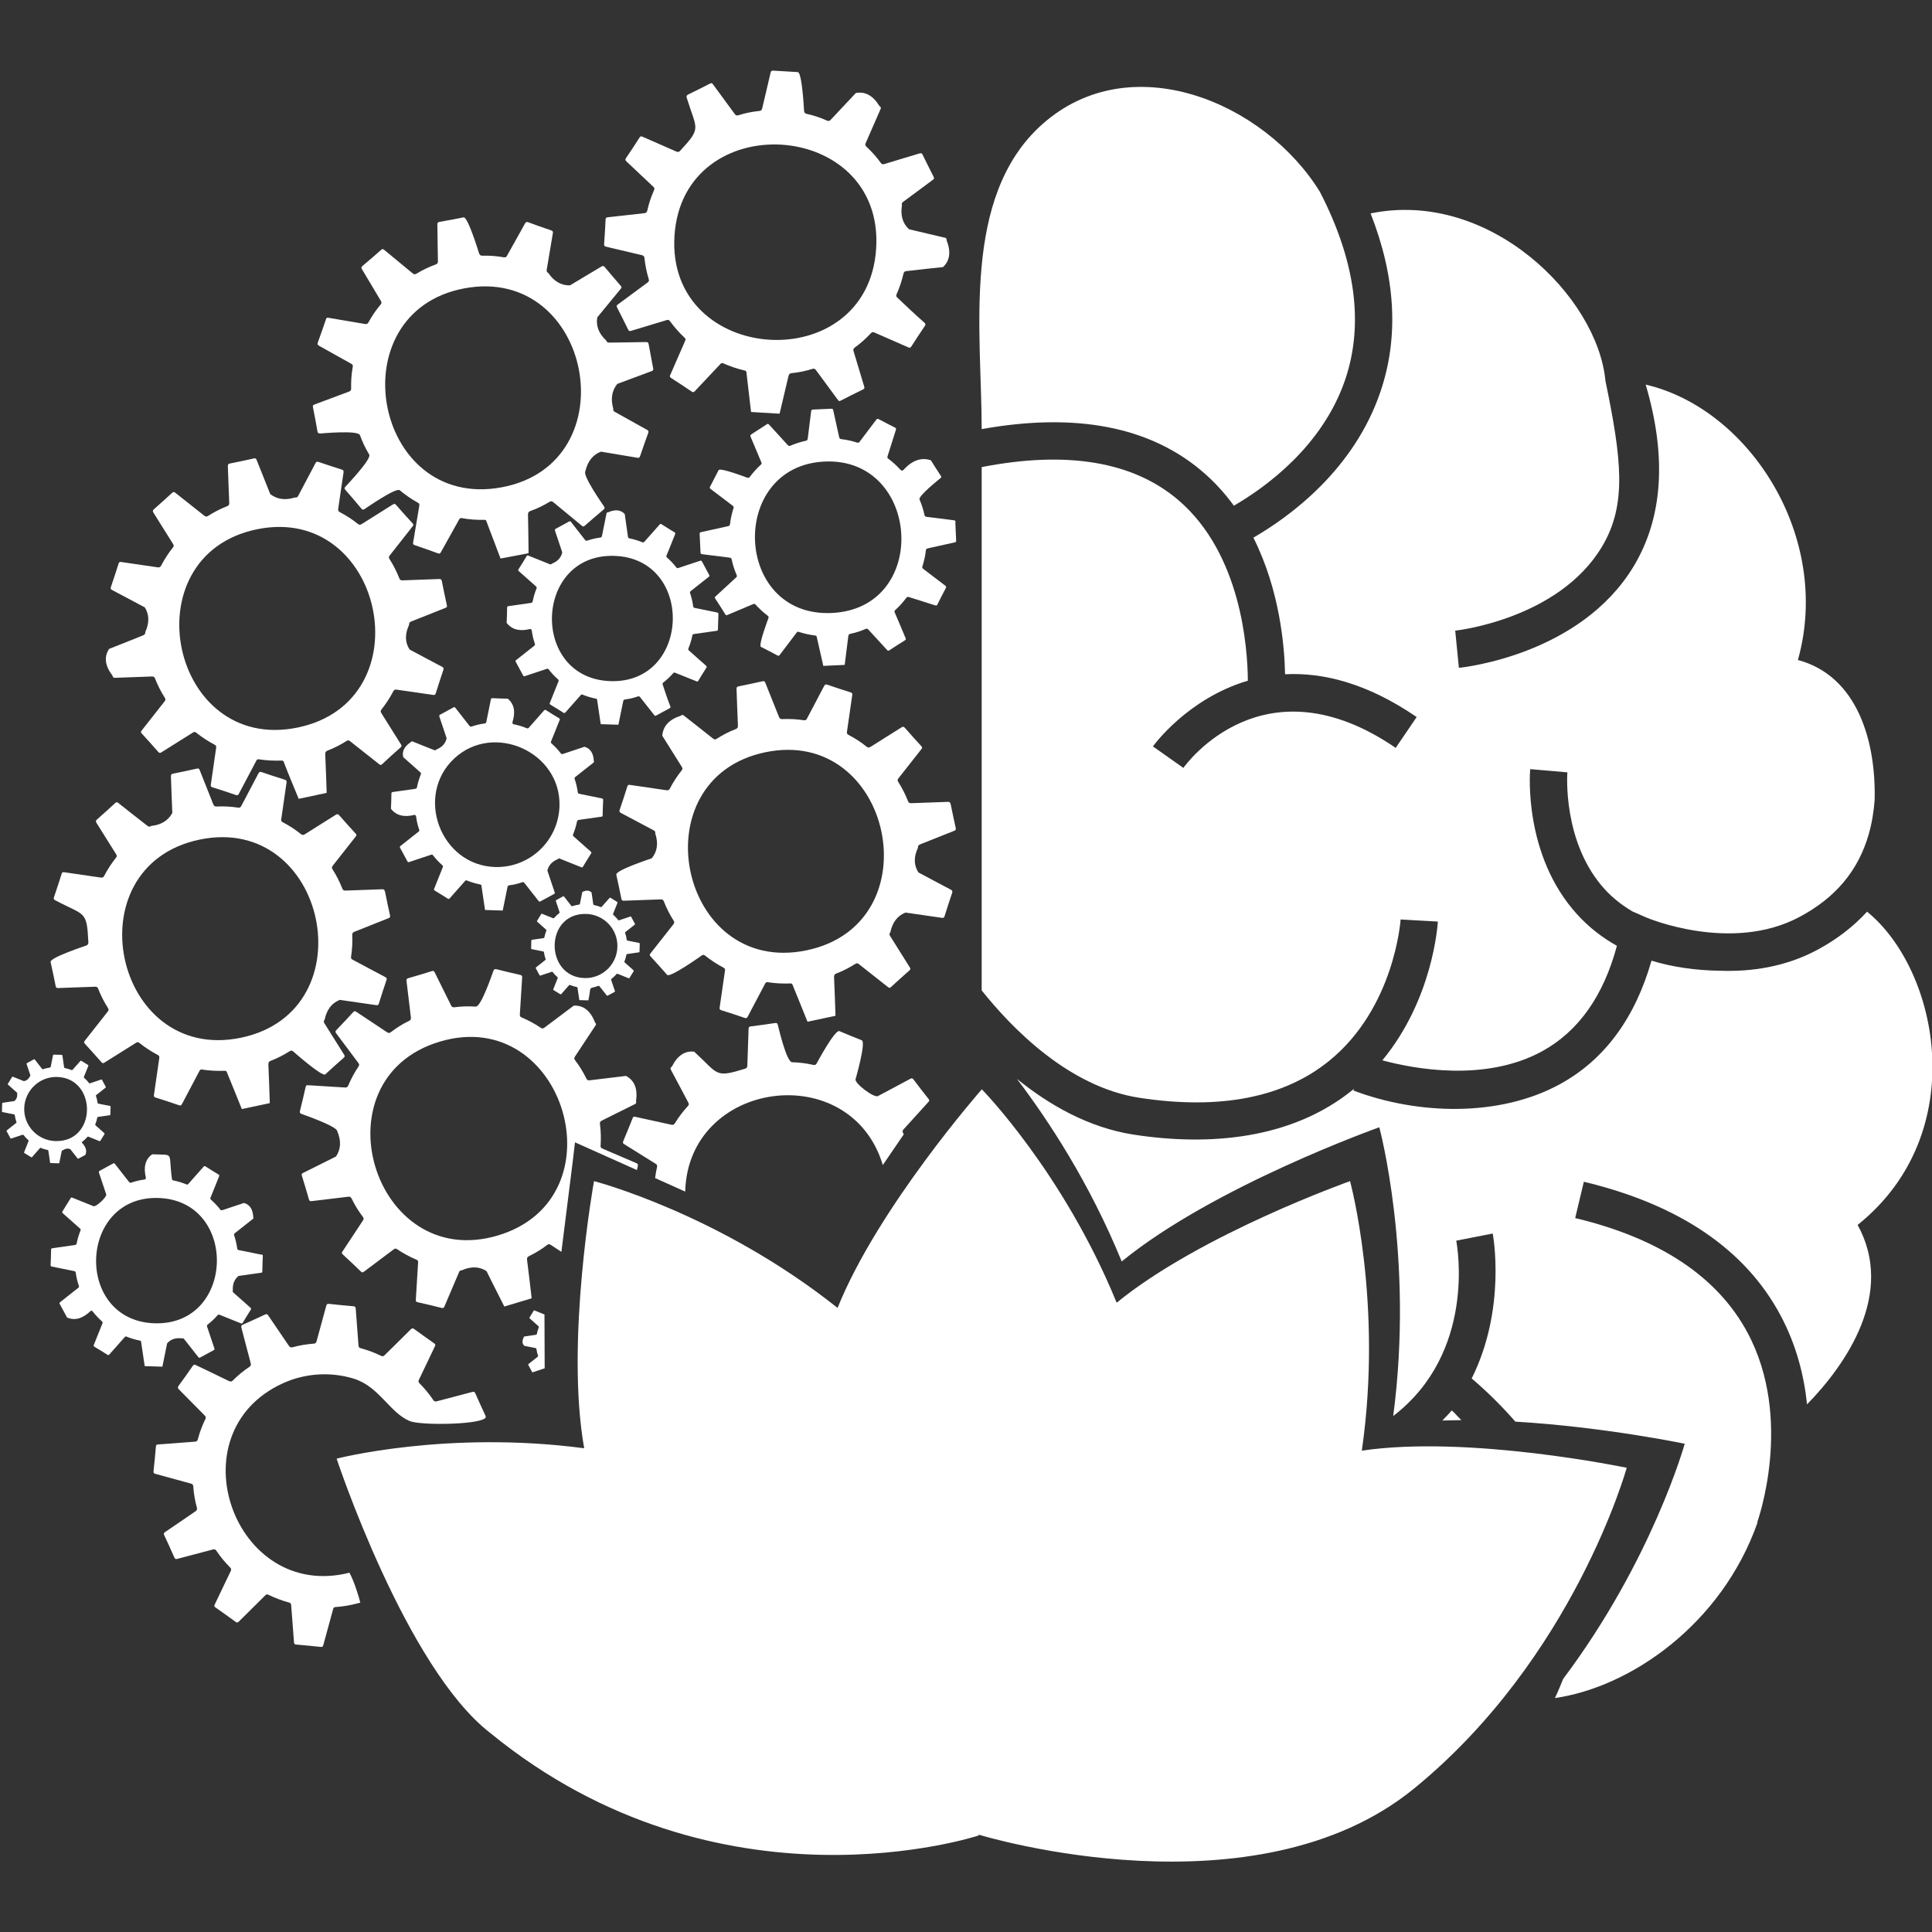 <?xml version="1.0" encoding="UTF-8" standalone="no"?>
<svg
   xmlns:dc="http://purl.org/dc/elements/1.1/"
   xmlns:cc="http://creativecommons.org/ns#"
   xmlns:rdf="http://www.w3.org/1999/02/22-rdf-syntax-ns#"
   xmlns:svg="http://www.w3.org/2000/svg"
   xmlns="http://www.w3.org/2000/svg"
   xmlns:sodipodi="http://sodipodi.sourceforge.net/DTD/sodipodi-0.dtd"
   xmlns:inkscape="http://www.inkscape.org/namespaces/inkscape"
   inkscape:version="1.0 (4035a4fb49, 2020-05-01)"
   height="16"
   width="16"
   sodipodi:docname="siddata_new_white.svg"
   xml:space="preserve"
   viewBox="0 0 16 16"
   y="0px"
   x="0px"
   id="Ebene_1"
   version="1.1"><rect x="0" y="0" width="16" height="16" fill="#333333" stroke="none"/><defs
   id="defs63" /><sodipodi:namedview
   scale-x="0.6"
   inkscape:current-layer="Ebene_1"
   inkscape:window-maximized="1"
   inkscape:window-y="-8"
   inkscape:window-x="-8"
   inkscape:cy="9.6466204"
   inkscape:cx="6.4452283"
   inkscape:zoom="24.701188"
   showgrid="false"
   id="namedview61"
   inkscape:window-height="1017"
   inkscape:window-width="1920"
   inkscape:pageshadow="2"
   inkscape:pageopacity="0"
   guidetolerance="10"
   gridtolerance="10"
   objecttolerance="10"
   borderopacity="1"
   bordercolor="#666666"
   pagecolor="#ffffff" />
<style
   id="style2"
   type="text/css">
	.st0{fill:#24437C;}
</style>










<g
   style="fill:#ffffff"
   transform="matrix(0.573,0,0,0.574,0.007,0.585)"
   id="g95"><path
     style="fill:#ffffff"
     class="st0"
     d="M 19.942,4.625 C 19.558,5.764 18.621,6.439 18.103,6.738 c 0.378,0.75 0.45,1.555 0.458,1.971 0.538,-0.028 1.177,0.122 1.902,0.617 L 20.16,9.771 C 18.256,8.471 17.138,9.995 17.091,10.06 L 16.651,9.75 c 0.008,-0.012 0.501,-0.692 1.372,-0.948 -0.003,-0.459 -0.091,-1.828 -1.007,-2.608 -0.652,-0.554 -1.606,-0.714 -2.84,-0.474 0,1.99 0,4.824 0,7.55 0.443,0.555 1.267,1.396 2.282,1.55 1.163,0.177 2.085,-0.003 2.741,-0.534 0.945,-0.765 1.031,-2.026 1.032,-2.039 l 0.538,0.03 c -0.003,0.052 -0.072,1.12 -0.802,2.002 0.452,0.122 1.49,0.32 2.315,-0.134 0.521,-0.287 0.882,-0.798 1.075,-1.518 -0.215,-0.12 -0.407,-0.27 -0.572,-0.451 -0.78,-0.852 -0.686,-2.048 -0.681,-2.098 l 0.537,0.046 c -8.96e-4,0.01 -0.076,1.017 0.544,1.691 0.114,0.124 0.248,0.228 0.397,0.316 l 0.199,0.087 c 0.012,0.005 1.227,0.519 2.216,-0.008 0.52,-0.277 0.846,-0.665 0.998,-1.187 0.047,-0.162 0.074,-0.329 0.087,-0.498 C 27.103,9.67 26.831,8.733 25.973,8.503 26.471,6.73 25.27,4.877 23.773,4.53 24.08,5.57 24.022,6.451 23.598,7.153 22.826,8.429 21.144,8.609 21.073,8.616 l -0.053,-0.536 c 0.015,-0.002 1.489,-0.163 2.119,-1.208 0.368,-0.61 0.285,-1.27 0.052,-2.398 -0.042,0.002 0.042,-0.004 0,0 C 23.076,3.26 21.513,1.708 19.797,2.06 c 0.361,0.917 0.411,1.777 0.145,2.565 z"
     id="path4" /><path
     style="fill:#ffffff"
     class="st0"
     d="m 17.368,5.786 c 0.176,0.15 0.325,0.316 0.453,0.491 0.443,-0.256 1.284,-0.852 1.612,-1.828 0.269,-0.801 0.144,-1.709 -0.369,-2.701 -0.801,-1.296 -2.739,-2.109 -4.015,-0.972 -1.171,1.044 -0.873,3 -0.873,4.396 1.355,-0.243 2.428,-0.038 3.191,0.613 z"
     id="path6" /><g
     style="fill:#ffffff"
     id="g12">
	<path
   style="fill:#ffffff"
   class="st0"
   d="m 20.969,19.33 c -0.039,0.051 -0.091,0.097 -0.134,0.146 0.091,-0.003 0.182,-0.005 0.274,-0.006 -0.05,-0.046 -0.087,-0.095 -0.139,-0.14 z"
   id="path8" />
	<path
   style="fill:#ffffff"
   class="st0"
   d="m 26.972,12.135 c -0.198,0.215 -0.437,0.4 -0.722,0.552 -0.466,0.248 -0.957,0.314 -1.391,0.3 -0.367,-0.005 -0.702,-0.054 -1.002,-0.146 -0.238,0.831 -0.68,1.429 -1.318,1.779 -0.881,0.484 -2.065,0.444 -2.99,0.095 l 0.01,-0.027 c -0.005,0.004 -0.01,0.009 -0.015,0.013 -0.885,0.719 -2.076,0.817 -3.165,0.651 -0.656,-0.1 -1.226,-0.428 -1.693,-0.805 0.449,0.591 1.046,1.492 1.514,2.634 1.339,-1.092 3.723,-1.936 3.723,-1.936 0,0 0.505,1.868 0.201,4.166 1.201,-0.919 0.926,-2.45 0.911,-2.53 L 21.562,16.778 c 0.004,0.018 0.201,1.084 -0.304,2.091 0.238,0.202 0.446,0.411 0.631,0.623 1.284,0.076 2.448,0.319 2.448,0.319 0,0 -0.467,1.678 -1.757,3.393 -0.038,0.094 -0.077,0.189 -0.119,0.276 1.092,-0.156 2.411,-1.064 2.929,-2.534 l -0.005,-0.002 c 0.005,-0.015 0.532,-1.482 -0.14,-2.735 -0.432,-0.806 -1.27,-1.363 -2.491,-1.654 l 0.125,-0.524 c 1.379,0.329 2.336,0.978 2.843,1.928 0.229,0.428 0.34,0.87 0.383,1.284 0.559,-0.572 1.278,-1.599 0.731,-2.589 1.653,-1.322 1.175,-3.678 0.136,-4.52 z"
   id="path10" />
</g><g
     style="fill:#ffffff"
     id="g44">
	<path
   style="fill:#ffffff"
   class="st0"
   d="m 13.05,15.347 c -0.003,-0.006 -0.007,-0.013 -0.01,-0.019 -0.012,-0.022 -0.009,-0.035 0.007,-0.053 0.12,-0.131 0.239,-0.264 0.36,-0.396 0.014,-0.015 0.016,-0.025 0.002,-0.042 -0.074,-0.093 -0.147,-0.186 -0.218,-0.281 -0.016,-0.021 -0.028,-0.021 -0.049,-0.009 -0.155,0.083 -0.31,0.165 -0.465,0.248 -0.057,0.03 -0.338,-0.182 -0.324,-0.243 0.002,-0.008 0.155,-0.536 0.09,-0.562 -0.108,-0.043 -0.216,-0.087 -0.323,-0.132 -0.065,-0.027 -0.325,0.459 -0.329,0.466 -0.013,0.021 -0.026,0.026 -0.049,0.021 -0.1,-0.023 -0.202,-0.036 -0.305,-0.038 -0.084,-0.002 -0.2,-0.516 -0.208,-0.541 -0.007,-0.022 -0.015,-0.028 -0.038,-0.025 -0.116,0.017 -0.233,0.034 -0.35,0.048 -0.026,0.003 -0.033,0.012 -0.034,0.038 -0.005,0.176 -0.013,0.351 -0.018,0.527 -7.93e-4,0.027 -0.009,0.039 -0.036,0.047 -0.439,0.135 -0.376,0.08 -0.732,-0.247 -0.134,-0.015 -0.241,0.056 -0.321,0.213 -0.022,0.017 -0.027,0.027 -0.013,0.054 0.084,0.155 0.166,0.312 0.249,0.468 0.011,0.021 0.01,0.033 -0.006,0.05 -0.071,0.077 -0.134,0.159 -0.188,0.248 -0.014,0.023 -0.028,0.026 -0.052,0.021 -0.174,-0.039 -0.348,-0.075 -0.522,-0.114 -0.021,-0.005 -0.03,-8.6e-5 -0.037,0.02 -0.044,0.11 -0.088,0.22 -0.135,0.33 -0.011,0.025 -0.004,0.035 0.017,0.047 0.151,0.093 0.3,0.188 0.451,0.281 0.02,0.012 0.025,0.023 0.02,0.046 -0.012,0.053 -0.021,0.106 -0.028,0.16 l 0.435,0.195 c 0.042,-1.612 2.391,-1.929 2.856,-0.383 z"
   id="path14" />
	<path
   style="fill:#ffffff"
   class="st0"
   d="m 8.298,15.462 0.895,0.4 c 0.004,-0.018 0.009,-0.037 0.013,-0.055 0.006,-0.025 0.002,-0.035 -0.022,-0.045 -0.163,-0.069 -0.325,-0.14 -0.488,-0.209 -0.02,-0.009 -0.03,-0.017 -0.028,-0.042 0.007,-0.104 0.005,-0.208 -0.009,-0.311 -0.004,-0.028 0.004,-0.04 0.028,-0.052 0.159,-0.078 0.317,-0.158 0.475,-0.236 0.021,-0.01 0.024,-0.02 0.018,-0.042 0.027,-0.178 -0.021,-0.3 -0.144,-0.366 -0.174,0.022 -0.349,0.042 -0.524,0.063 -0.024,0.003 -0.038,-9.48e-4 -0.05,-0.026 -0.046,-0.093 -0.1,-0.182 -0.163,-0.264 -0.015,-0.02 -0.014,-0.033 -7.086e-4,-0.053 0.099,-0.148 0.196,-0.298 0.295,-0.446 0.012,-0.017 0.012,-0.027 -0.004,-0.042 -0.066,-0.171 -0.169,-0.253 -0.309,-0.246 -0.14,0.106 -0.282,0.21 -0.422,0.316 -0.02,0.015 -0.034,0.018 -0.056,0.003 -0.086,-0.058 -0.178,-0.108 -0.274,-0.148 -0.024,-0.01 -0.029,-0.022 -0.027,-0.046 0.011,-0.176 0.021,-0.353 0.033,-0.529 0.002,-0.026 -0.006,-0.034 -0.03,-0.04 -0.114,-0.026 -0.227,-0.052 -0.34,-0.081 -0.025,-0.006 -0.035,-0.001 -0.045,0.022 -0.008,0.02 -0.177,0.522 -0.254,0.517 -0.103,-0.007 -0.205,-0.004 -0.307,0.009 -0.027,0.004 -0.04,-0.003 -0.052,-0.028 -0.078,-0.159 -0.158,-0.317 -0.236,-0.475 -0.01,-0.02 -0.019,-0.025 -0.041,-0.018 -0.112,0.035 -0.225,0.069 -0.338,0.101 -0.025,0.007 -0.031,0.017 -0.028,0.042 0.022,0.174 0.041,0.349 0.063,0.524 0.003,0.027 -0.003,0.04 -0.028,0.052 -0.092,0.044 -0.178,0.098 -0.259,0.16 -0.021,0.016 -0.036,0.018 -0.059,0.002 -0.147,-0.099 -0.296,-0.195 -0.443,-0.294 -0.019,-0.013 -0.029,-0.012 -0.045,0.005 -0.079,0.086 -0.158,0.171 -0.239,0.254 -0.019,0.02 -0.023,0.031 -0.004,0.055 0.107,0.141 0.212,0.283 0.318,0.424 0.014,0.019 0.015,0.031 0.002,0.051 -0.058,0.087 -0.108,0.178 -0.148,0.274 -0.01,0.025 -0.023,0.03 -0.049,0.029 -0.178,-0.012 -0.355,-0.021 -0.533,-0.033 -0.021,-0.001 -0.029,0.004 -0.034,0.025 -0.026,0.116 -0.053,0.231 -0.082,0.346 -0.007,0.026 0.001,0.035 0.024,0.044 0.016,0.007 0.521,0.179 0.516,0.252 0.058,0.137 0.051,0.258 -0.02,0.362 -0.158,0.078 -0.314,0.157 -0.472,0.235 -0.021,0.01 -0.028,0.019 -0.02,0.044 0.035,0.112 0.069,0.225 0.101,0.338 0.007,0.026 0.019,0.029 0.043,0.026 0.174,-0.022 0.349,-0.042 0.524,-0.063 0.024,-0.003 0.038,0.002 0.05,0.026 0.046,0.094 0.1,0.182 0.163,0.265 0.016,0.02 0.013,0.034 1.879e-4,0.053 -0.099,0.148 -0.196,0.298 -0.295,0.446 -0.012,0.017 -0.012,0.027 0.004,0.042 0.088,0.081 0.175,0.163 0.262,0.247 0.017,0.017 0.028,0.015 0.045,0.002 0.143,-0.108 0.287,-0.214 0.43,-0.322 0.018,-0.013 0.03,-0.014 0.048,-0.002 0.089,0.059 0.182,0.11 0.28,0.151 0.02,0.009 0.026,0.019 0.024,0.041 -0.012,0.179 -0.021,0.357 -0.033,0.536 -0.001,0.022 0.003,0.031 0.026,0.037 0.116,0.026 0.231,0.053 0.346,0.082 0.025,0.006 0.033,-4.28e-4 0.042,-0.022 0.069,-0.164 0.14,-0.328 0.21,-0.492 0.007,-0.017 0.013,-0.028 0.036,-0.027 0.137,-0.061 0.257,-0.058 0.362,0.01 0.021,0.043 0.043,0.086 0.064,0.129 0.064,0.127 0.129,0.255 0.193,0.382 0.131,-0.039 0.263,-0.079 0.394,-0.118 -2.904e-4,-0.007 -1.364e-4,-0.014 -9.475e-4,-0.021 -0.021,-0.177 -0.041,-0.354 -0.064,-0.53 -0.004,-0.03 0.002,-0.046 0.031,-0.06 0.092,-0.043 0.178,-0.098 0.259,-0.159 0.02,-0.015 0.034,-0.014 0.054,-3.76e-4 0.051,0.034 0.101,0.067 0.152,0.1 l 0.164,-1.305 z m -1.118,1.345 c -1.802,0.533 -2.637,-2.261 -0.835,-2.798 1.802,-0.537 2.64,2.264 0.835,2.798 z"
   id="path16" />
	<path
   style="fill:#ffffff"
   class="st0"
   d="m 6.858,19.085 c -0.01,-0.024 -0.021,-0.028 -0.046,-0.021 -0.17,0.046 -0.34,0.089 -0.51,0.134 -0.023,0.006 -0.038,0.004 -0.053,-0.019 -0.058,-0.086 -0.124,-0.166 -0.198,-0.24 -0.018,-0.018 -0.018,-0.031 -0.008,-0.053 0.078,-0.16 0.154,-0.322 0.231,-0.482 0.009,-0.019 0.008,-0.029 -0.01,-0.041 -0.097,-0.068 -0.194,-0.137 -0.29,-0.207 -0.022,-0.016 -0.033,-0.012 -0.05,0.005 -0.124,0.124 -0.25,0.247 -0.375,0.37 -0.018,0.018 -0.031,0.023 -0.055,0.011 -0.093,-0.046 -0.191,-0.082 -0.292,-0.109 -0.025,-0.006 -0.031,-0.018 -0.033,-0.042 -0.013,-0.176 -0.027,-0.352 -0.04,-0.529 -0.002,-0.026 -0.011,-0.033 -0.036,-0.035 -0.116,-0.01 -0.232,-0.021 -0.348,-0.034 -0.025,-0.003 -0.035,0.003 -0.042,0.028 -0.046,0.171 -0.094,0.341 -0.14,0.512 -0.006,0.024 -0.017,0.032 -0.041,0.034 -0.103,0.007 -0.204,0.024 -0.303,0.051 -0.027,0.007 -0.04,0.002 -0.056,-0.02 -0.099,-0.147 -0.2,-0.292 -0.299,-0.439 -0.013,-0.019 -0.022,-0.022 -0.044,-0.013 -0.107,0.05 -0.214,0.099 -0.321,0.146 -0.024,0.01 -0.028,0.021 -0.022,0.046 0.045,0.17 0.089,0.34 0.134,0.51 0.007,0.026 0.003,0.04 -0.021,0.055 -0.085,0.057 -0.163,0.121 -0.235,0.193 -0.019,0.019 -0.033,0.022 -0.058,0.01 -0.159,-0.078 -0.319,-0.153 -0.479,-0.23 -0.021,-0.01 -0.03,-0.008 -0.044,0.011 -0.066,0.096 -0.134,0.191 -0.203,0.285 -0.016,0.022 -0.018,0.034 0.003,0.055 0.125,0.125 0.248,0.252 0.373,0.377 0.017,0.017 0.019,0.029 0.009,0.05 -0.046,0.094 -0.082,0.191 -0.109,0.292 -0.007,0.026 -0.019,0.033 -0.044,0.035 -0.178,0.013 -0.355,0.027 -0.532,0.04 -0.021,0.002 -0.028,0.008 -0.03,0.03 -0.01,0.118 -0.021,0.236 -0.034,0.354 -0.003,0.027 0.006,0.034 0.029,0.041 0.171,0.046 0.341,0.094 0.512,0.14 0.022,0.006 0.031,0.015 0.033,0.039 0.007,0.104 0.024,0.206 0.052,0.307 0.008,0.028 -7.324e-4,0.04 -0.022,0.055 -0.145,0.099 -0.29,0.199 -0.436,0.297 -0.019,0.013 -0.025,0.023 -0.014,0.046 0.05,0.106 0.099,0.213 0.146,0.321 0.011,0.025 0.023,0.027 0.046,0.02 0.17,-0.045 0.34,-0.089 0.51,-0.134 0.024,-0.006 0.038,-0.004 0.053,0.019 0.058,0.086 0.124,0.167 0.198,0.24 0.018,0.018 0.018,0.032 0.008,0.053 -0.078,0.16 -0.154,0.322 -0.231,0.482 -0.009,0.019 -0.008,0.029 0.01,0.041 0.098,0.069 0.196,0.138 0.293,0.209 0.019,0.014 0.03,0.011 0.045,-0.004 0.127,-0.126 0.255,-0.251 0.382,-0.378 0.016,-0.016 0.027,-0.018 0.047,-0.009 0.096,0.047 0.195,0.084 0.298,0.112 0.021,0.006 0.028,0.015 0.03,0.037 0.013,0.179 0.028,0.357 0.041,0.536 0.002,0.021 0.007,0.031 0.031,0.033 0.118,0.01 0.236,0.021 0.354,0.034 0.025,0.003 0.033,-0.005 0.039,-0.028 0.046,-0.172 0.094,-0.344 0.141,-0.516 0.005,-0.017 0.01,-0.03 0.033,-0.031 0.11,-0.007 0.217,-0.026 0.324,-0.054 0.018,-0.005 0.036,-0.01 0.036,-0.01 -0.018,-0.081 -0.093,-0.317 -0.154,-0.426 -0.001,-0.002 4.888e-4,-0.004 -6.714e-4,-0.006 -1.669,0.424 -2.538,-2.017 -0.963,-2.733 0.32,-0.145 0.685,-0.169 1.021,-0.067 0.368,0.112 0.517,0.486 0.807,0.611 0.151,0.065 0.952,0.056 1.086,-0.034 0.02,-0.013 0.021,-0.024 0.012,-0.044 -0.05,-0.107 -0.099,-0.214 -0.146,-0.321 z"
   id="path18" />
	<path
   style="fill:#ffffff"
   class="st0"
   d="m 7.857,17.946 c -0.048,-0.019 -0.096,-0.038 -0.143,-0.058 -0.006,-0.003 -0.009,-0.002 -0.013,0.004 -0.019,0.032 -0.039,0.064 -0.059,0.096 -0.005,0.007 -0.003,0.011 0.003,0.016 0.042,0.037 0.084,0.075 0.126,0.112 0.005,0.005 0.007,0.009 0.004,0.016 -0.012,0.03 -0.022,0.062 -0.028,0.094 -0.002,0.009 -0.006,0.011 -0.014,0.013 -0.055,0.008 -0.11,0.016 -0.165,0.024 -0.007,0.001 -0.01,0.003 -0.01,0.011 -0.027,0.051 -0.024,0.093 0.007,0.124 0.055,0.011 0.109,0.022 0.164,0.033 0.008,0.002 0.011,0.004 0.012,0.013 0.004,0.033 0.012,0.065 0.023,0.096 0.003,0.008 6.318e-4,0.011 -0.005,0.016 -0.045,0.035 -0.089,0.07 -0.133,0.105 -0.005,0.004 -0.006,0.007 -0.003,0.013 0.018,0.033 0.036,0.067 0.054,0.1 0.004,0.007 0.007,0.007 0.013,0.005 0.054,-0.018 0.108,-0.036 0.162,-0.054 0.003,-0.001 0.008,-8.12e-4 0.008,-8.12e-4 z"
   id="path20" />
	<path
   style="fill:#ffffff"
   class="st0"
   d="m 13.638,2.409 c -0.171,-0.039 -0.342,-0.081 -0.513,-0.121 -0.092,-0.085 -0.125,-0.201 -0.101,-0.346 -0.007,-0.024 -0.002,-0.036 0.018,-0.05 0.144,-0.105 0.287,-0.212 0.43,-0.318 0.017,-0.012 0.02,-0.022 0.01,-0.041 -0.054,-0.106 -0.107,-0.212 -0.159,-0.319 -0.012,-0.024 -0.023,-0.026 -0.047,-0.019 -0.168,0.051 -0.337,0.1 -0.505,0.152 -0.024,0.007 -0.038,0.005 -0.054,-0.017 -0.061,-0.085 -0.13,-0.162 -0.207,-0.233 -0.019,-0.017 -0.019,-0.031 -0.01,-0.053 0.071,-0.162 0.141,-0.324 0.213,-0.486 0.011,-0.024 0.006,-0.034 -0.015,-0.048 -0.092,-0.15 -0.206,-0.213 -0.341,-0.187 -0.121,0.13 -0.243,0.257 -0.364,0.387 -0.017,0.018 -0.03,0.02 -0.052,0.011 -0.094,-0.042 -0.191,-0.075 -0.292,-0.097 -0.027,-0.006 -0.037,-0.017 -0.04,-0.044 -2.79e-4,-0.003 -0.028,-0.556 -0.091,-0.559 -0.118,-0.006 -0.235,-0.013 -0.352,-0.021 -0.026,-0.002 -0.035,0.005 -0.041,0.03 -0.039,0.171 -0.081,0.342 -0.121,0.513 -0.006,0.026 -0.017,0.037 -0.044,0.039 -0.101,0.01 -0.201,0.03 -0.298,0.061 -0.026,0.008 -0.04,0.004 -0.056,-0.019 C 10.503,0.482 10.397,0.341 10.293,0.198 10.279,0.179 10.269,0.176 10.249,0.187 10.145,0.24 10.041,0.293 9.937,0.343 9.912,0.355 9.905,0.365 9.914,0.394 10.058,0.859 10.131,0.817 9.818,1.156 9.799,1.176 9.785,1.177 9.762,1.167 9.599,1.095 9.436,1.024 9.273,0.953 9.253,0.944 9.244,0.947 9.232,0.964 9.168,1.064 9.103,1.163 9.036,1.261 c -0.015,0.022 -0.011,0.033 0.007,0.05 0.129,0.121 0.257,0.243 0.387,0.364 0.017,0.016 0.02,0.028 0.011,0.049 -0.042,0.095 -0.076,0.193 -0.098,0.295 -0.006,0.028 -0.02,0.035 -0.045,0.038 -0.175,0.019 -0.349,0.04 -0.524,0.058 -0.023,0.003 -0.033,0.009 -0.034,0.034 -0.005,0.118 -0.012,0.235 -0.021,0.352 -0.002,0.027 0.007,0.034 0.032,0.04 0.171,0.04 0.342,0.081 0.513,0.121 0.024,0.006 0.035,0.015 0.038,0.041 0.011,0.103 0.031,0.205 0.062,0.305 0.008,0.024 9.079e-4,0.036 -0.018,0.05 -0.144,0.105 -0.287,0.212 -0.43,0.317 -0.017,0.012 -0.02,0.021 -0.01,0.041 0.055,0.107 0.108,0.214 0.161,0.321 0.01,0.021 0.021,0.023 0.042,0.017 0.171,-0.052 0.343,-0.102 0.515,-0.155 0.021,-0.006 0.033,-0.003 0.046,0.015 0.063,0.086 0.133,0.166 0.211,0.238 0.016,0.015 0.018,0.027 0.009,0.047 -0.072,0.164 -0.143,0.328 -0.215,0.492 -0.009,0.02 -0.008,0.03 0.012,0.043 0.1,0.064 0.199,0.13 0.297,0.196 0.021,0.014 0.031,0.011 0.047,-0.006 0.122,-0.13 0.244,-0.26 0.367,-0.389 0.012,-0.013 0.022,-0.022 0.043,-0.012 0.1,0.045 0.204,0.079 0.311,0.104 0.018,0.004 0.023,0.012 0.025,0.03 0.004,0.048 0.011,0.095 0.016,0.143 0.017,0.142 0.033,0.283 0.05,0.425 0.137,0.008 0.274,0.016 0.411,0.025 0.002,-0.007 0.005,-0.013 0.006,-0.02 0.041,-0.173 0.083,-0.346 0.123,-0.52 0.007,-0.03 0.018,-0.043 0.05,-0.046 0.101,-0.009 0.201,-0.031 0.298,-0.061 0.024,-0.007 0.036,-0.001 0.05,0.018 0.105,0.144 0.212,0.287 0.317,0.43 0.012,0.017 0.021,0.021 0.041,0.01 0.107,-0.055 0.214,-0.109 0.322,-0.161 0.022,-0.01 0.023,-0.021 0.017,-0.042 -0.052,-0.17 -0.102,-0.341 -0.154,-0.511 -0.007,-0.024 -0.002,-0.036 0.017,-0.051 0.084,-0.061 0.162,-0.13 0.233,-0.207 0.017,-0.018 0.03,-0.02 0.053,-0.01 0.163,0.072 0.326,0.142 0.489,0.214 0.021,0.009 0.031,0.006 0.043,-0.013 0.064,-0.099 0.128,-0.197 0.194,-0.294 0.014,-0.021 0.014,-0.032 -0.005,-0.05 C 13.215,3.52 13.087,3.398 12.958,3.276 c -0.016,-0.015 -0.022,-0.027 -0.012,-0.049 0.042,-0.095 0.076,-0.193 0.099,-0.295 0.006,-0.027 0.017,-0.037 0.044,-0.04 0.176,-0.019 0.352,-0.04 0.528,-0.058 0.1,-0.093 0.117,-0.222 0.052,-0.386 0.002,-0.026 -0.006,-0.035 -0.031,-0.04 z M 12.651,2.565 C 12.533,4.448 9.617,4.255 9.736,2.384 9.855,0.513 12.769,0.686 12.651,2.565 Z"
   id="path22" />
	<path
   style="fill:#ffffff"
   class="st0"
   d="m 9.363,3.948 c -0.005,-0.026 -0.014,-0.032 -0.04,-0.032 -0.176,0.004 -0.352,0.005 -0.527,0.008 -0.024,3.912e-4 -0.038,-0.005 -0.047,-0.031 C 8.642,3.794 8.599,3.682 8.62,3.56 8.734,3.423 8.846,3.284 8.96,3.147 8.973,3.131 8.974,3.121 8.96,3.105 8.882,3.015 8.804,2.926 8.728,2.834 8.711,2.814 8.699,2.815 8.678,2.828 8.528,2.918 8.376,3.007 8.226,3.098 8.1,3.101 7.995,3.041 7.912,2.919 7.89,2.907 7.886,2.894 7.89,2.87 c 0.03,-0.174 0.058,-0.349 0.088,-0.523 0.005,-0.026 -0.003,-0.035 -0.026,-0.043 -0.11,-0.037 -0.22,-0.076 -0.329,-0.116 -0.024,-0.009 -0.035,-0.005 -0.047,0.017 C 7.49,2.361 7.402,2.515 7.316,2.67 7.304,2.692 7.292,2.697 7.268,2.693 7.167,2.675 7.064,2.667 6.961,2.67 6.934,2.671 6.922,2.662 6.912,2.637 6.911,2.634 6.75,2.104 6.688,2.117 c -0.115,0.023 -0.231,0.045 -0.347,0.065 -0.025,0.004 -0.032,0.013 -0.032,0.039 0.003,0.176 0.004,0.352 0.008,0.527 5.16e-4,0.027 -0.007,0.039 -0.033,0.049 -0.096,0.035 -0.187,0.078 -0.274,0.131 -0.023,0.014 -0.038,0.014 -0.059,-0.004 C 5.814,2.811 5.677,2.699 5.541,2.586 c -0.018,-0.015 -0.028,-0.015 -0.045,3.748e-4 -0.087,0.077 -0.176,0.153 -0.265,0.228 -0.021,0.018 -0.026,0.029 -0.01,0.054 0.092,0.151 0.181,0.304 0.272,0.455 0.012,0.02 0.011,0.033 -0.004,0.051 C 5.422,3.454 5.363,3.54 5.313,3.632 5.3,3.655 5.287,3.659 5.262,3.655 5.086,3.625 4.911,3.596 4.735,3.566 c -0.021,-0.004 -0.03,0.001 -0.036,0.021 -0.038,0.112 -0.077,0.224 -0.118,0.336 -0.009,0.025 -0.002,0.035 0.019,0.047 0.155,0.086 0.309,0.173 0.464,0.259 0.02,0.011 0.027,0.022 0.022,0.045 -0.018,0.102 -0.026,0.206 -0.023,0.31 8.159e-4,0.029 -0.01,0.039 -0.034,0.048 -0.165,0.061 -0.329,0.123 -0.494,0.184 -0.022,0.008 -0.03,0.016 -0.024,0.041 0.023,0.115 0.045,0.231 0.065,0.347 0.005,0.027 0.015,0.031 0.04,0.031 0.022,-4.215e-4 0.547,-0.051 0.574,0.024 0.035,0.098 0.08,0.191 0.134,0.28 0.039,0.064 -0.334,0.452 -0.346,0.466 -0.013,0.016 -0.014,0.026 -1.62e-5,0.042 0.079,0.09 0.157,0.181 0.234,0.273 0.015,0.018 0.026,0.017 0.044,0.006 0.012,-0.007 0.456,-0.317 0.509,-0.272 0.082,0.068 0.169,0.128 0.263,0.18 0.019,0.011 0.024,0.022 0.02,0.043 -0.03,0.176 -0.059,0.353 -0.089,0.53 -0.004,0.021 -5.412e-4,0.031 0.022,0.039 0.112,0.038 0.224,0.077 0.336,0.118 0.024,0.009 0.033,0.003 0.044,-0.018 0.086,-0.156 0.174,-0.311 0.261,-0.467 0.009,-0.016 0.016,-0.027 0.039,-0.023 0.108,0.02 0.217,0.027 0.327,0.025 0.019,-3.247e-4 0.026,0.006 0.031,0.023 0.016,0.045 0.034,0.09 0.051,0.135 0.051,0.133 0.101,0.267 0.152,0.4 0.135,-0.025 0.27,-0.051 0.404,-0.076 4.33e-4,-0.007 0.001,-0.014 0.001,-0.02 -0.002,-0.178 -0.004,-0.356 -0.008,-0.534 -6.328e-4,-0.03 0.007,-0.046 0.038,-0.057 0.096,-0.033 0.187,-0.079 0.274,-0.131 0.022,-0.013 0.035,-0.01 0.053,0.005 0.137,0.114 0.275,0.226 0.413,0.34 0.016,0.013 0.026,0.015 0.042,2.079e-4 0.09,-0.079 0.181,-0.157 0.273,-0.234 0.018,-0.015 0.018,-0.026 0.006,-0.044 -0.011,-0.018 -0.319,-0.452 -0.269,-0.511 0.033,-0.142 0.108,-0.236 0.224,-0.28 0.175,0.03 0.351,0.058 0.527,0.088 0.022,0.004 0.031,-0.001 0.039,-0.023 0.038,-0.111 0.076,-0.222 0.117,-0.333 0.009,-0.024 0.005,-0.035 -0.017,-0.047 C 9.184,5.097 9.03,5.01 8.875,4.924 8.856,4.913 8.847,4.903 8.852,4.879 8.811,4.738 8.83,4.619 8.909,4.52 9.075,4.459 9.24,4.396 9.407,4.335 9.429,4.327 9.433,4.317 9.428,4.295 9.406,4.18 9.384,4.064 9.363,3.948 Z M 7.236,6.012 C 5.382,6.354 4.86,3.485 6.7,3.141 8.546,2.797 9.09,5.67 7.236,6.012 Z"
   id="path24" />
	<path
   style="fill:#ffffff"
   class="st0"
   d="m 6.374,7.366 c -0.005,-0.026 -0.015,-0.032 -0.04,-0.031 -0.176,0.007 -0.351,0.013 -0.527,0.019 -0.024,9.327e-4 -0.038,-0.004 -0.048,-0.03 C 5.721,7.228 5.674,7.135 5.618,7.048 5.604,7.026 5.606,7.013 5.621,6.994 5.732,6.855 5.841,6.714 5.952,6.574 5.965,6.558 5.966,6.548 5.951,6.532 5.871,6.444 5.791,6.356 5.713,6.267 5.696,6.246 5.684,6.248 5.663,6.261 5.515,6.355 5.365,6.447 5.217,6.541 5.196,6.554 5.182,6.556 5.16,6.54 5.079,6.474 4.992,6.418 4.899,6.37 4.877,6.358 4.873,6.345 4.876,6.321 4.902,6.147 4.926,5.971 4.953,5.797 4.956,5.77 4.949,5.762 4.925,5.755 4.814,5.72 4.704,5.684 4.593,5.646 4.569,5.638 4.559,5.642 4.547,5.664 4.465,5.821 4.38,5.977 4.298,6.134 4.287,6.156 4.275,6.162 4.251,6.158 4.112,6.202 3.993,6.186 3.894,6.11 3.829,5.945 3.762,5.782 3.697,5.617 c -0.008,-0.021 -0.017,-0.027 -0.04,-0.022 -0.115,0.026 -0.23,0.05 -0.345,0.073 -0.025,0.005 -0.032,0.014 -0.031,0.04 0.007,0.176 0.012,0.351 0.02,0.527 0.001,0.027 -0.006,0.04 -0.032,0.05 -0.095,0.037 -0.186,0.083 -0.271,0.138 -0.023,0.015 -0.037,0.015 -0.059,-0.003 C 2.8,6.309 2.66,6.201 2.521,6.09 c -0.018,-0.014 -0.028,-0.014 -0.045,0.001 -0.086,0.079 -0.172,0.157 -0.26,0.234 -0.021,0.018 -0.025,0.029 -0.009,0.055 0.095,0.149 0.187,0.3 0.282,0.449 0.013,0.02 0.012,0.032 -0.002,0.051 -0.065,0.081 -0.122,0.169 -0.17,0.261 -0.012,0.024 -0.026,0.028 -0.051,0.025 -0.176,-0.026 -0.352,-0.051 -0.528,-0.077 -0.021,-0.003 -0.029,0.002 -0.036,0.022 -0.036,0.113 -0.072,0.226 -0.111,0.338 -0.009,0.026 -0.001,0.035 0.02,0.046 0.157,0.082 0.313,0.166 0.47,0.249 0.065,0.105 0.067,0.223 0.007,0.355 0.001,0.029 -0.01,0.039 -0.033,0.049 -0.163,0.065 -0.326,0.131 -0.49,0.195 -0.077,0.115 -0.06,0.244 0.049,0.387 0.005,0.027 0.016,0.031 0.041,0.03 0.176,-0.007 0.351,-0.013 0.527,-0.019 0.024,-9.489e-4 0.038,0.005 0.047,0.03 0.038,0.097 0.085,0.19 0.141,0.277 0.014,0.022 0.01,0.035 -0.004,0.053 -0.111,0.14 -0.22,0.28 -0.331,0.42 -0.013,0.016 -0.014,0.026 9.327e-4,0.042 0.081,0.088 0.161,0.177 0.24,0.267 0.016,0.018 0.027,0.017 0.045,0.005 0.152,-0.095 0.304,-0.19 0.455,-0.285 0.019,-0.012 0.031,-0.012 0.048,0.002 0.083,0.066 0.172,0.124 0.267,0.174 0.019,0.01 0.024,0.021 0.021,0.043 -0.026,0.177 -0.051,0.354 -0.077,0.532 -0.003,0.021 1.664e-4,0.031 0.023,0.039 0.113,0.035 0.226,0.072 0.339,0.111 0.024,0.008 0.033,0.002 0.044,-0.019 0.083,-0.158 0.167,-0.315 0.25,-0.473 0.008,-0.016 0.016,-0.027 0.039,-0.023 0.108,0.017 0.218,0.022 0.328,0.018 0.019,-7.496e-4 0.026,0.006 0.032,0.022 0.067,0.178 0.143,0.354 0.215,0.53 0.134,-0.028 0.268,-0.057 0.403,-0.085 2.747e-4,-0.007 9.909e-4,-0.014 7.496e-4,-0.021 -0.006,-0.178 -0.012,-0.356 -0.02,-0.534 -0.001,-0.03 0.006,-0.046 0.036,-0.057 0.095,-0.036 0.185,-0.083 0.271,-0.137 0.021,-0.014 0.035,-0.011 0.053,0.004 0.14,0.111 0.28,0.22 0.42,0.331 0.016,0.013 0.026,0.014 0.042,-7.49e-4 C 5.598,9.924 5.687,9.844 5.777,9.765 5.796,9.749 5.794,9.739 5.783,9.721 5.688,9.57 5.594,9.419 5.499,9.269 c -0.013,-0.021 -0.012,-0.034 0.003,-0.053 0.065,-0.082 0.122,-0.169 0.17,-0.261 0.012,-0.022 0.024,-0.027 0.048,-0.024 0.176,0.026 0.352,0.05 0.528,0.076 0.022,0.003 0.031,-0.002 0.038,-0.024 C 6.321,8.871 6.358,8.759 6.395,8.648 6.403,8.624 6.4,8.613 6.377,8.601 6.22,8.519 6.064,8.435 5.908,8.352 5.84,8.249 5.838,8.13 5.9,7.997 5.899,7.969 5.907,7.957 5.932,7.947 6.097,7.883 6.261,7.816 6.426,7.751 6.448,7.743 6.451,7.733 6.446,7.711 6.421,7.596 6.396,7.481 6.374,7.366 Z M 4.293,9.477 C 2.448,9.861 1.861,7.004 3.693,6.619 5.53,6.233 6.139,9.093 4.293,9.477 Z"
   id="path26" />
	<path
   style="fill:#ffffff"
   class="st0"
   d="m 13.726,10.581 c -0.005,-0.026 -0.015,-0.032 -0.04,-0.031 -0.176,0.007 -0.351,0.013 -0.527,0.019 -0.024,9.33e-4 -0.038,-0.004 -0.048,-0.03 -0.038,-0.097 -0.085,-0.189 -0.141,-0.277 -0.014,-0.021 -0.011,-0.034 0.004,-0.053 0.111,-0.14 0.22,-0.28 0.331,-0.42 0.013,-0.016 0.014,-0.026 -9.16e-4,-0.042 -0.08,-0.087 -0.16,-0.176 -0.238,-0.265 -0.018,-0.02 -0.029,-0.019 -0.05,-0.006 -0.148,0.094 -0.298,0.186 -0.446,0.28 -0.021,0.013 -0.035,0.015 -0.057,-0.002 -0.081,-0.065 -0.168,-0.122 -0.261,-0.17 -0.023,-0.012 -0.027,-0.025 -0.023,-0.048 0.026,-0.175 0.05,-0.35 0.076,-0.525 0.004,-0.026 -0.003,-0.035 -0.027,-0.042 -0.111,-0.035 -0.222,-0.071 -0.332,-0.109 -0.024,-0.008 -0.035,-0.004 -0.047,0.018 -0.082,0.157 -0.166,0.313 -0.248,0.47 -0.012,0.022 -0.024,0.028 -0.048,0.024 -0.102,-0.015 -0.204,-0.021 -0.307,-0.016 -0.028,0.001 -0.04,-0.007 -0.05,-0.032 C 11.181,9.161 11.114,8.997 11.049,8.832 c -0.008,-0.021 -0.017,-0.027 -0.04,-0.022 -0.115,0.026 -0.23,0.05 -0.345,0.073 -0.025,0.005 -0.032,0.014 -0.031,0.04 0.007,0.176 0.012,0.351 0.02,0.527 0.001,0.027 -0.006,0.04 -0.032,0.05 -0.095,0.037 -0.186,0.083 -0.271,0.138 -0.023,0.015 -0.037,0.015 -0.059,-0.003 C 10.152,9.524 10.012,9.416 9.873,9.306 9.855,9.292 9.845,9.292 9.828,9.307 9.66,9.36 9.57,9.457 9.56,9.596 c 0.095,0.149 0.187,0.3 0.282,0.449 0.013,0.02 0.012,0.032 -0.002,0.051 -0.065,0.081 -0.122,0.169 -0.17,0.261 -0.012,0.024 -0.026,0.028 -0.051,0.025 -0.176,-0.026 -0.352,-0.051 -0.528,-0.077 -0.021,-0.003 -0.029,0.002 -0.036,0.022 -0.036,0.113 -0.072,0.226 -0.111,0.338 -0.009,0.026 -0.001,0.035 0.02,0.046 0.157,0.082 0.313,0.166 0.47,0.249 0.02,0.011 0.027,0.021 0.024,0.045 0.047,0.141 0.03,0.261 -0.05,0.359 -0.004,0.002 -0.528,0.173 -0.513,0.237 0.026,0.115 0.05,0.23 0.073,0.345 0.005,0.027 0.016,0.031 0.041,0.03 0.176,-0.007 0.351,-0.013 0.527,-0.019 0.024,-9.49e-4 0.038,0.005 0.047,0.03 0.038,0.097 0.085,0.19 0.141,0.277 0.014,0.022 0.01,0.035 -0.004,0.053 -0.111,0.14 -0.22,0.28 -0.331,0.42 -0.013,0.016 -0.014,0.026 9.413e-4,0.042 0.081,0.088 0.161,0.177 0.24,0.267 0.041,0.047 0.499,-0.279 0.5,-0.28 0.019,-0.012 0.031,-0.012 0.048,0.002 0.083,0.066 0.172,0.124 0.267,0.174 0.019,0.01 0.024,0.021 0.021,0.043 -0.026,0.177 -0.051,0.354 -0.077,0.532 -0.003,0.021 1.67e-4,0.031 0.023,0.039 0.113,0.035 0.226,0.072 0.339,0.111 0.024,0.008 0.033,0.002 0.044,-0.019 0.083,-0.158 0.167,-0.315 0.25,-0.473 0.009,-0.016 0.016,-0.027 0.039,-0.023 0.108,0.017 0.218,0.022 0.328,0.018 0.019,-7.5e-4 0.026,0.006 0.032,0.022 0.017,0.045 0.036,0.089 0.054,0.133 0.054,0.132 0.107,0.264 0.161,0.397 0.134,-0.028 0.268,-0.057 0.403,-0.085 2.75e-4,-0.007 9.91e-4,-0.014 7.49e-4,-0.021 -0.006,-0.178 -0.012,-0.356 -0.02,-0.534 -0.001,-0.03 0.006,-0.046 0.036,-0.057 0.095,-0.036 0.185,-0.083 0.271,-0.137 0.021,-0.014 0.035,-0.011 0.053,0.004 0.14,0.111 0.28,0.22 0.42,0.331 0.016,0.013 0.026,0.014 0.042,-7.49e-4 0.088,-0.081 0.177,-0.161 0.267,-0.24 0.018,-0.016 0.017,-0.026 0.005,-0.045 -0.095,-0.15 -0.189,-0.302 -0.284,-0.452 -0.013,-0.021 -0.012,-0.035 0.003,-0.053 0.03,-0.143 0.102,-0.238 0.218,-0.285 0.176,0.026 0.352,0.05 0.528,0.076 0.022,0.003 0.031,-0.002 0.038,-0.024 0.035,-0.112 0.071,-0.224 0.109,-0.335 0.008,-0.024 0.005,-0.035 -0.018,-0.047 -0.157,-0.082 -0.313,-0.166 -0.469,-0.249 -0.067,-0.104 -0.07,-0.222 -0.007,-0.355 -0.001,-0.028 0.007,-0.04 0.032,-0.05 0.165,-0.065 0.329,-0.131 0.493,-0.196 0.022,-0.009 0.026,-0.018 0.021,-0.04 -0.025,-0.115 -0.05,-0.23 -0.073,-0.346 z M 11.645,12.692 C 9.8,13.076 9.213,10.22 11.045,9.835 12.882,9.449 13.491,12.309 11.645,12.692 Z"
   id="path28" />
	<path
   style="fill:#ffffff"
   class="st0"
   d="m 5.55,11.842 c -0.005,-0.026 -0.015,-0.032 -0.04,-0.031 -0.176,0.007 -0.351,0.013 -0.527,0.019 -0.024,9.33e-4 -0.038,-0.004 -0.048,-0.03 -0.038,-0.097 -0.085,-0.189 -0.141,-0.277 -0.014,-0.021 -0.011,-0.034 0.004,-0.053 0.111,-0.14 0.22,-0.28 0.331,-0.42 0.013,-0.016 0.014,-0.026 -9.074e-4,-0.042 -0.08,-0.087 -0.16,-0.176 -0.238,-0.265 -0.018,-0.02 -0.029,-0.019 -0.05,-0.006 -0.148,0.094 -0.298,0.186 -0.446,0.28 -0.021,0.013 -0.035,0.015 -0.057,-0.002 -0.081,-0.065 -0.168,-0.122 -0.261,-0.17 -0.023,-0.012 -0.027,-0.025 -0.023,-0.048 0.026,-0.175 0.05,-0.35 0.076,-0.525 0.004,-0.026 -0.003,-0.035 -0.027,-0.042 -0.111,-0.035 -0.222,-0.071 -0.332,-0.109 -0.024,-0.008 -0.035,-0.004 -0.047,0.018 -0.082,0.157 -0.166,0.313 -0.248,0.47 -0.012,0.022 -0.024,0.028 -0.048,0.024 -0.102,-0.015 -0.204,-0.021 -0.307,-0.016 -0.027,0.001 -0.04,-0.007 -0.05,-0.032 -0.065,-0.165 -0.131,-0.329 -0.196,-0.493 -0.008,-0.021 -0.017,-0.027 -0.04,-0.022 -0.115,0.026 -0.23,0.05 -0.345,0.073 -0.025,0.005 -0.032,0.014 -0.031,0.04 0.007,0.176 0.012,0.351 0.02,0.527 -0.059,0.109 -0.16,0.172 -0.303,0.187 -0.023,0.015 -0.037,0.015 -0.059,-0.003 C 1.977,10.785 1.836,10.677 1.698,10.566 c -0.018,-0.014 -0.028,-0.014 -0.045,0.001 -0.086,0.079 -0.172,0.157 -0.26,0.234 -0.021,0.018 -0.025,0.029 -0.009,0.055 0.095,0.149 0.187,0.3 0.282,0.449 0.013,0.02 0.012,0.032 -0.002,0.051 -0.065,0.081 -0.122,0.169 -0.17,0.261 -0.012,0.024 -0.026,0.028 -0.051,0.025 -0.176,-0.026 -0.352,-0.051 -0.528,-0.077 -0.021,-0.003 -0.029,0.002 -0.036,0.022 -0.036,0.113 -0.072,0.226 -0.111,0.338 -0.009,0.026 -0.001,0.035 0.02,0.046 0.433,0.228 0.453,0.141 0.477,0.604 0.001,0.029 -0.01,0.039 -0.033,0.049 -0.004,0.002 -0.528,0.173 -0.513,0.237 0.026,0.115 0.05,0.23 0.073,0.345 0.005,0.027 0.016,0.031 0.041,0.03 0.176,-0.007 0.351,-0.013 0.527,-0.019 0.024,-9.5e-4 0.038,0.005 0.047,0.03 0.038,0.097 0.085,0.19 0.141,0.277 0.014,0.022 0.01,0.035 -0.004,0.053 -0.111,0.14 -0.22,0.28 -0.331,0.42 -0.013,0.016 -0.014,0.026 9.327e-4,0.042 0.081,0.088 0.161,0.177 0.24,0.267 0.016,0.018 0.027,0.017 0.045,0.005 0.152,-0.095 0.304,-0.19 0.455,-0.285 0.019,-0.012 0.031,-0.012 0.048,0.002 0.083,0.066 0.172,0.124 0.267,0.174 0.019,0.01 0.024,0.021 0.021,0.043 -0.026,0.177 -0.051,0.354 -0.077,0.532 -0.003,0.021 1.748e-4,0.031 0.023,0.039 0.113,0.035 0.226,0.072 0.339,0.111 0.024,0.008 0.033,0.002 0.044,-0.019 0.083,-0.158 0.167,-0.315 0.25,-0.473 0.008,-0.016 0.016,-0.027 0.039,-0.023 0.108,0.017 0.218,0.022 0.328,0.018 0.019,-7.42e-4 0.026,0.006 0.032,0.022 0.017,0.045 0.036,0.089 0.054,0.133 0.054,0.132 0.107,0.264 0.161,0.397 0.134,-0.028 0.268,-0.057 0.403,-0.085 2.749e-4,-0.007 9.911e-4,-0.014 7.496e-4,-0.021 -0.006,-0.178 -0.012,-0.356 -0.02,-0.534 -0.001,-0.03 0.006,-0.046 0.036,-0.057 0.095,-0.036 0.185,-0.083 0.271,-0.137 0.021,-0.014 0.035,-0.011 0.053,0.004 -4.935e-4,-3.91e-4 0.419,0.37 0.462,0.33 0.088,-0.081 0.177,-0.161 0.267,-0.24 0.018,-0.016 0.017,-0.026 0.005,-0.045 -0.095,-0.15 -0.189,-0.302 -0.284,-0.452 -0.013,-0.021 -0.012,-0.035 0.003,-0.053 0.03,-0.143 0.102,-0.238 0.218,-0.285 0.176,0.026 0.352,0.05 0.528,0.076 0.022,0.003 0.031,-0.002 0.038,-0.024 0.035,-0.112 0.071,-0.224 0.109,-0.335 0.008,-0.024 0.005,-0.035 -0.018,-0.047 -0.157,-0.082 -0.313,-0.166 -0.469,-0.249 -0.02,-0.01 -0.028,-0.02 -0.024,-0.044 0.016,-0.103 0.022,-0.207 0.017,-0.31 -0.001,-0.028 0.007,-0.04 0.032,-0.05 0.165,-0.065 0.329,-0.131 0.493,-0.196 0.022,-0.009 0.026,-0.018 0.021,-0.04 -0.025,-0.115 -0.05,-0.23 -0.073,-0.346 z m -2.08,2.111 c -1.84,0.382 -2.441,-2.472 -0.6,-2.858 1.841,-0.386 2.444,2.475 0.6,2.858 z"
   id="path30" />
	<path
   style="fill:#ffffff"
   class="st0"
   d="m 13.799,6.515 c -6.67e-4,-0.02 -0.007,-0.025 -0.026,-0.028 -0.131,-0.016 -0.261,-0.033 -0.392,-0.049 -0.018,-0.002 -0.027,-0.008 -0.032,-0.028 -0.016,-0.076 -0.04,-0.15 -0.071,-0.222 -0.023,-0.052 0.294,-0.3 0.304,-0.31 0.012,-0.011 0.013,-0.018 0.004,-0.031 -0.049,-0.074 -0.097,-0.149 -0.144,-0.225 -0.139,-0.047 -0.273,5.465e-4 -0.4,0.143 -0.017,0.007 -0.028,0.007 -0.042,-0.008 -0.052,-0.058 -0.11,-0.11 -0.173,-0.157 -0.015,-0.011 -0.017,-0.021 -0.011,-0.038 0.04,-0.126 0.079,-0.253 0.12,-0.379 0.006,-0.019 0.002,-0.026 -0.015,-0.034 -0.078,-0.039 -0.155,-0.079 -0.232,-0.12 -0.017,-0.009 -0.025,-0.007 -0.037,0.008 -0.08,0.106 -0.161,0.211 -0.24,0.317 -0.011,0.015 -0.021,0.018 -0.038,0.012 -0.073,-0.024 -0.149,-0.04 -0.225,-0.049 -0.02,-0.002 -0.029,-0.01 -0.033,-0.03 -0.028,-0.13 -0.058,-0.259 -0.086,-0.388 -0.004,-0.017 -0.009,-0.022 -0.027,-0.021 -0.088,0.005 -0.176,0.009 -0.264,0.012 -0.019,6.661e-4 -0.025,0.007 -0.028,0.026 -0.016,0.131 -0.033,0.261 -0.049,0.392 -0.002,0.02 -0.009,0.029 -0.03,0.033 -0.075,0.016 -0.147,0.039 -0.217,0.069 -0.019,0.008 -0.029,0.006 -0.043,-0.009 -0.089,-0.098 -0.179,-0.195 -0.269,-0.294 -0.012,-0.013 -0.019,-0.014 -0.033,-0.004 -0.073,0.048 -0.146,0.095 -0.22,0.142 -0.017,0.011 -0.022,0.019 -0.013,0.039 0.052,0.122 0.102,0.244 0.154,0.366 0.007,0.016 0.005,0.025 -0.008,0.037 -0.058,0.052 -0.11,0.11 -0.157,0.173 -0.012,0.016 -0.023,0.018 -0.041,0.012 -3.25e-4,-1.035e-4 -0.39,-0.149 -0.411,-0.108 -0.04,0.079 -0.081,0.158 -0.123,0.237 -0.01,0.018 -0.005,0.026 0.009,0.036 0.106,0.08 0.211,0.161 0.317,0.24 0.014,0.01 0.017,0.019 0.012,0.036 -0.024,0.074 -0.041,0.15 -0.05,0.228 -0.002,0.022 -0.012,0.028 -0.031,0.032 -0.129,0.028 -0.257,0.057 -0.386,0.085 -0.017,0.004 -0.024,0.009 -0.022,0.028 0.005,0.088 0.009,0.176 0.012,0.264 6.58e-4,0.02 0.008,0.025 0.027,0.027 0.131,0.016 0.261,0.033 0.392,0.049 0.018,0.002 0.027,0.008 0.032,0.028 0.016,0.076 0.04,0.15 0.071,0.222 0.008,0.018 0.004,0.027 -0.01,0.039 -0.099,0.09 -0.197,0.181 -0.295,0.271 -0.012,0.011 -0.013,0.018 -0.004,0.031 0.049,0.075 0.098,0.15 0.145,0.227 0.009,0.015 0.018,0.016 0.032,0.009 0.124,-0.052 0.248,-0.104 0.371,-0.156 0.015,-0.006 0.024,-0.005 0.035,0.007 0.054,0.059 0.112,0.113 0.176,0.161 0.013,0.01 0.015,0.019 0.01,0.034 -3.03e-4,9.48e-4 -0.15,0.394 -0.108,0.415 0.08,0.04 0.159,0.081 0.237,0.123 0.017,0.009 0.024,0.006 0.035,-0.008 0.08,-0.107 0.161,-0.213 0.242,-0.319 0.008,-0.011 0.015,-0.018 0.031,-0.013 0.078,0.026 0.158,0.043 0.24,0.053 0.014,0.002 0.018,0.007 0.021,0.02 0.007,0.035 0.016,0.07 0.024,0.105 0.024,0.104 0.048,0.208 0.071,0.313 0.103,-0.005 0.205,-0.01 0.308,-0.014 10e-4,-0.005 0.002,-0.01 0.003,-0.015 0.017,-0.132 0.034,-0.265 0.05,-0.397 0.003,-0.023 0.01,-0.033 0.034,-0.038 0.075,-0.015 0.147,-0.039 0.217,-0.069 0.018,-0.007 0.027,-0.004 0.039,0.009 0.09,0.099 0.181,0.197 0.271,0.295 0.01,0.011 0.017,0.014 0.031,0.005 0.075,-0.049 0.151,-0.098 0.227,-0.145 0.015,-0.01 0.016,-0.017 0.009,-0.032 -0.052,-0.123 -0.103,-0.246 -0.156,-0.368 -0.007,-0.017 -0.005,-0.027 0.009,-0.039 0.058,-0.052 0.11,-0.11 0.157,-0.173 0.011,-0.015 0.021,-0.017 0.038,-0.012 0.127,0.041 0.254,0.08 0.381,0.12 0.016,0.005 0.023,0.002 0.031,-0.013 0.039,-0.079 0.08,-0.157 0.121,-0.235 0.009,-0.017 0.008,-0.025 -0.008,-0.037 -0.106,-0.08 -0.211,-0.161 -0.317,-0.241 -0.013,-0.01 -0.018,-0.018 -0.013,-0.036 0.024,-0.074 0.041,-0.15 0.05,-0.228 0.002,-0.021 0.01,-0.029 0.03,-0.033 0.13,-0.028 0.259,-0.058 0.388,-0.086 0.017,-0.004 0.021,-0.01 0.02,-0.027 -0.005,-0.088 -0.009,-0.176 -0.012,-0.264 z m -1.793,1.31 c -1.422,0.062 -1.494,-2.122 -0.1,-2.185 1.391,-0.064 1.53,2.123 0.1,2.185 z"
   id="path32" />
	<path
   style="fill:#ffffff"
   class="st0"
   d="m 10.35,7.817 c -0.107,-0.021 -0.213,-0.044 -0.32,-0.065 -0.015,-0.003 -0.022,-0.008 -0.024,-0.025 -0.009,-0.064 -0.023,-0.126 -0.044,-0.187 -0.005,-0.015 -0.002,-0.022 0.01,-0.032 0.087,-0.068 0.173,-0.137 0.26,-0.205 0.01,-0.008 0.012,-0.014 0.006,-0.026 -0.035,-0.064 -0.07,-0.129 -0.104,-0.194 -0.008,-0.015 -0.015,-0.015 -0.029,-0.011 -0.103,0.035 -0.207,0.069 -0.31,0.103 -0.015,0.005 -0.024,0.004 -0.034,-0.009 -0.039,-0.051 -0.084,-0.098 -0.132,-0.14 -0.012,-0.01 -0.013,-0.019 -0.007,-0.032 0.041,-0.101 0.081,-0.203 0.123,-0.305 0.006,-0.015 0.003,-0.021 -0.01,-0.029 -0.062,-0.037 -0.123,-0.075 -0.184,-0.114 -0.013,-0.009 -0.02,-0.008 -0.031,0.004 -0.072,0.082 -0.146,0.164 -0.218,0.246 -0.01,0.012 -0.018,0.013 -0.032,0.008 -0.059,-0.024 -0.12,-0.043 -0.182,-0.055 -0.017,-0.003 -0.023,-0.01 -0.025,-0.027 -0.015,-0.109 -0.031,-0.217 -0.046,-0.325 -0.058,-0.061 -0.138,-0.07 -0.239,-0.025 -0.016,-6.747e-4 -0.021,0.004 -0.025,0.02 -0.021,0.107 -0.044,0.213 -0.065,0.32 -0.003,0.016 -0.01,0.023 -0.027,0.025 -0.062,0.008 -0.124,0.023 -0.183,0.043 -0.016,0.005 -0.025,0.003 -0.035,-0.01 -0.067,-0.087 -0.136,-0.172 -0.203,-0.259 -0.009,-0.011 -0.015,-0.013 -0.027,-0.006 -0.063,0.035 -0.126,0.069 -0.19,0.103 -0.015,0.008 -0.019,0.014 -0.013,0.032 0.036,0.104 0.069,0.208 0.104,0.311 -0.017,0.075 -0.066,0.129 -0.149,0.162 -0.011,0.013 -0.02,0.013 -0.034,0.007 -0.102,-0.041 -0.205,-0.082 -0.307,-0.123 -0.012,-0.005 -0.018,-0.003 -0.025,0.008 -0.038,0.063 -0.076,0.126 -0.116,0.187 -0.009,0.014 -0.006,0.021 0.005,0.031 0.082,0.072 0.164,0.146 0.246,0.218 0.011,0.009 0.013,0.017 0.008,0.03 -0.024,0.06 -0.043,0.121 -0.055,0.184 -0.003,0.018 -0.011,0.022 -0.027,0.025 -0.108,0.015 -0.215,0.031 -0.323,0.046 -0.014,0.002 -0.02,0.006 -0.02,0.022 -0.001,0.073 -0.003,0.146 -0.007,0.219 0.074,0.097 0.187,0.127 0.34,0.089 0.015,0.003 0.022,0.008 0.024,0.025 0.008,0.064 0.023,0.126 0.044,0.187 0.005,0.015 0.001,0.022 -0.01,0.031 -0.087,0.068 -0.173,0.137 -0.26,0.205 -0.01,0.008 -0.012,0.014 -0.006,0.026 0.036,0.065 0.071,0.13 0.106,0.196 0.007,0.013 0.014,0.014 0.026,0.01 0.105,-0.035 0.211,-0.07 0.316,-0.105 0.013,-0.004 0.02,-0.003 0.028,0.008 0.04,0.052 0.086,0.1 0.135,0.144 0.01,0.009 0.011,0.016 0.006,0.029 -0.042,0.103 -0.082,0.206 -0.124,0.309 -0.005,0.012 -0.004,0.019 0.008,0.027 0.063,0.038 0.126,0.076 0.188,0.116 0.013,0.008 0.019,0.006 0.029,-0.005 0.073,-0.083 0.146,-0.165 0.22,-0.248 0.007,-0.008 0.013,-0.014 0.027,-0.008 0.063,0.026 0.128,0.045 0.195,0.058 0.011,0.002 0.015,0.007 0.016,0.018 0.004,0.029 0.008,0.059 0.013,0.088 0.013,0.087 0.026,0.175 0.039,0.262 0.085,0.003 0.17,0.005 0.255,0.008 0.001,-0.004 0.003,-0.008 0.003,-0.012 0.022,-0.108 0.045,-0.216 0.066,-0.324 0.004,-0.018 0.01,-0.027 0.03,-0.029 0.063,-0.007 0.124,-0.023 0.183,-0.043 0.015,-0.005 0.022,-0.001 0.032,0.01 0.068,0.087 0.137,0.173 0.205,0.26 0.008,0.01 0.013,0.012 0.026,0.006 0.065,-0.036 0.13,-0.071 0.196,-0.106 0.013,-0.007 0.014,-0.013 0.01,-0.026 C 9.635,9.068 9.601,8.964 9.566,8.859 c -0.005,-0.015 -0.002,-0.023 0.01,-0.032 0.051,-0.04 0.098,-0.084 0.14,-0.132 0.01,-0.012 0.018,-0.013 0.032,-0.007 0.102,0.041 0.205,0.082 0.307,0.123 0.013,0.005 0.019,0.003 0.026,-0.009 0.037,-0.062 0.076,-0.124 0.115,-0.186 0.008,-0.013 0.008,-0.02 -0.004,-0.031 C 10.109,8.513 10.028,8.44 9.946,8.367 9.935,8.358 9.932,8.351 9.937,8.337 9.962,8.277 9.981,8.216 9.993,8.153 c 0.003,-0.017 0.01,-0.023 0.027,-0.025 0.109,-0.015 0.217,-0.031 0.326,-0.046 0.015,-0.002 0.018,-0.007 0.018,-0.021 0.002,-0.073 0.004,-0.146 0.007,-0.219 7e-4,-0.016 -0.004,-0.021 -0.02,-0.024 z M 8.81,8.808 C 7.647,8.77 7.702,6.964 8.866,7.001 10.03,7.037 9.975,8.847 8.81,8.808 Z"
   id="path34" />
	<path
   style="fill:#ffffff"
   class="st0"
   d="M 3.76,17.082 C 3.654,17.061 3.547,17.039 3.44,17.017 c -0.015,-0.003 -0.022,-0.008 -0.024,-0.025 -0.009,-0.064 -0.023,-0.126 -0.044,-0.187 -0.005,-0.015 -0.002,-0.022 0.01,-0.032 0.087,-0.068 0.173,-0.137 0.26,-0.205 0.01,-0.008 0.012,-0.014 0.006,-0.026 -0.005,-0.113 -0.05,-0.182 -0.134,-0.205 -0.103,0.035 -0.207,0.069 -0.31,0.103 -0.015,0.005 -0.024,0.004 -0.034,-0.009 -0.039,-0.051 -0.084,-0.098 -0.132,-0.14 -0.012,-0.01 -0.013,-0.019 -0.007,-0.032 0.041,-0.101 0.081,-0.203 0.123,-0.305 0.006,-0.015 0.003,-0.021 -0.01,-0.029 -0.062,-0.037 -0.123,-0.075 -0.184,-0.114 -0.013,-0.009 -0.02,-0.008 -0.031,0.004 -0.072,0.082 -0.146,0.164 -0.218,0.246 -0.01,0.012 -0.018,0.013 -0.032,0.007 -0.059,-0.024 -0.12,-0.043 -0.182,-0.055 -0.017,-0.003 -0.023,-0.01 -0.025,-0.027 -0.054,-0.396 0.046,-0.337 -0.285,-0.351 -0.099,0.071 -0.129,0.184 -0.09,0.34 -0.003,0.016 -0.01,0.023 -0.027,0.025 -0.062,0.008 -0.124,0.023 -0.183,0.043 -0.016,0.005 -0.025,0.003 -0.035,-0.01 -0.067,-0.087 -0.136,-0.172 -0.203,-0.259 -0.009,-0.011 -0.015,-0.013 -0.027,-0.006 -0.063,0.035 -0.126,0.069 -0.19,0.103 -0.015,0.008 -0.019,0.014 -0.013,0.032 0.036,0.104 0.069,0.208 0.104,0.311 0.012,0.035 -0.147,0.184 -0.183,0.17 -0.102,-0.041 -0.205,-0.082 -0.307,-0.123 -0.012,-0.005 -0.018,-0.003 -0.025,0.008 -0.038,0.063 -0.077,0.126 -0.116,0.187 -0.009,0.014 -0.006,0.021 0.005,0.031 0.082,0.072 0.164,0.146 0.246,0.218 0.011,0.009 0.013,0.017 0.008,0.03 -0.024,0.06 -0.043,0.121 -0.055,0.184 -0.003,0.018 -0.011,0.022 -0.027,0.025 -0.108,0.015 -0.216,0.031 -0.323,0.046 -0.014,0.002 -0.02,0.006 -0.02,0.022 -0.001,0.073 -0.003,0.146 -0.007,0.219 -7.495e-4,0.017 0.005,0.021 0.02,0.024 0.107,0.021 0.213,0.044 0.32,0.065 0.015,0.003 0.022,0.008 0.024,0.025 0.008,0.064 0.023,0.126 0.044,0.187 0.005,0.015 0.001,0.022 -0.01,0.031 -0.087,0.068 -0.173,0.137 -0.26,0.205 -0.01,0.008 -0.012,0.014 -0.006,0.026 0.036,0.065 0.071,0.13 0.106,0.196 0.112,0.048 0.226,0.016 0.342,-0.096 0.013,-0.004 0.02,-0.003 0.028,0.008 0.04,0.052 0.086,0.1 0.135,0.144 0.01,0.009 0.011,0.016 0.006,0.029 -0.042,0.103 -0.082,0.206 -0.124,0.309 -0.005,0.012 -0.004,0.019 0.008,0.027 0.063,0.038 0.126,0.076 0.188,0.116 0.013,0.008 0.019,0.006 0.029,-0.005 0.073,-0.083 0.146,-0.165 0.22,-0.248 0.007,-0.008 0.013,-0.014 0.027,-0.009 0.063,0.026 0.128,0.045 0.195,0.058 0.011,0.002 0.015,0.007 0.016,0.018 0.004,0.029 0.008,0.059 0.013,0.088 0.013,0.087 0.026,0.175 0.039,0.262 0.085,0.003 0.17,0.005 0.255,0.008 0.001,-0.004 0.003,-0.008 0.003,-0.012 0.022,-0.108 0.045,-0.216 0.066,-0.324 0.052,-0.06 0.123,-0.084 0.214,-0.072 0.015,-0.005 0.022,-0.001 0.032,0.01 0.068,0.087 0.137,0.173 0.205,0.26 0.008,0.01 0.013,0.012 0.026,0.006 0.065,-0.036 0.13,-0.071 0.196,-0.106 0.013,-0.007 0.014,-0.013 0.01,-0.026 -0.035,-0.104 -0.069,-0.209 -0.105,-0.313 -0.005,-0.015 -0.002,-0.023 0.01,-0.032 0.051,-0.04 0.098,-0.084 0.14,-0.132 0.01,-0.012 0.018,-0.013 0.032,-0.007 0.102,0.041 0.205,0.082 0.307,0.123 0.013,0.005 0.019,0.003 0.026,-0.009 0.037,-0.062 0.076,-0.124 0.115,-0.186 0.008,-0.013 0.008,-0.02 -0.004,-0.031 -0.082,-0.072 -0.164,-0.146 -0.246,-0.218 -0.01,-0.009 -0.014,-0.016 -0.008,-0.03 -0.006,-0.09 0.021,-0.16 0.082,-0.21 0.109,-0.015 0.217,-0.031 0.326,-0.046 0.015,-0.002 0.018,-0.007 0.018,-0.021 0.002,-0.073 0.003,-0.146 0.007,-0.219 6.91e-4,-0.016 -0.004,-0.021 -0.02,-0.024 z M 2.22,18.073 c -1.163,-0.039 -1.103,-1.843 0.056,-1.808 1.16,0.035 1.115,1.846 -0.056,1.808 z"
   id="path36" />
	<path
   style="fill:#ffffff"
   class="st0"
   d="m 8.682,10.499 c -0.107,-0.021 -0.213,-0.044 -0.32,-0.065 -0.015,-0.003 -0.022,-0.008 -0.024,-0.025 -0.009,-0.064 -0.023,-0.126 -0.044,-0.187 -0.005,-0.015 -0.002,-0.022 0.01,-0.032 0.087,-0.068 0.173,-0.137 0.26,-0.205 0.01,-0.008 0.012,-0.014 0.006,-0.026 C 8.564,9.846 8.519,9.778 8.435,9.755 8.332,9.789 8.229,9.823 8.126,9.858 8.111,9.863 8.102,9.862 8.092,9.849 8.053,9.797 8.008,9.751 7.96,9.708 c -0.012,-0.01 -0.013,-0.019 -0.007,-0.032 0.041,-0.101 0.081,-0.203 0.123,-0.305 0.006,-0.015 0.003,-0.021 -0.01,-0.029 C 8.003,9.305 7.942,9.267 7.881,9.228 7.868,9.22 7.861,9.22 7.85,9.232 7.778,9.315 7.705,9.396 7.632,9.479 c -0.01,0.012 -0.018,0.013 -0.032,0.008 -0.059,-0.024 -0.12,-0.043 -0.182,-0.055 -0.017,-0.003 -0.023,-0.01 -0.025,-0.027 0.049,-0.152 0.027,-0.267 -0.067,-0.344 -0.073,-0.001 -0.146,-0.003 -0.219,-0.007 -0.016,-6.752e-4 -0.021,0.004 -0.025,0.02 C 7.061,9.181 7.038,9.287 7.017,9.394 7.014,9.41 7.008,9.417 6.991,9.419 6.928,9.427 6.867,9.442 6.807,9.462 6.792,9.468 6.783,9.465 6.772,9.452 6.705,9.365 6.636,9.279 6.569,9.193 c -0.009,-0.011 -0.015,-0.013 -0.027,-0.006 -0.063,0.035 -0.126,0.069 -0.19,0.103 -0.015,0.008 -0.019,0.014 -0.013,0.032 0.036,0.104 0.069,0.208 0.104,0.311 -0.017,0.075 -0.066,0.129 -0.149,0.162 -0.011,0.013 -0.02,0.013 -0.034,0.007 C 6.157,9.761 6.054,9.721 5.952,9.679 5.94,9.674 5.934,9.676 5.927,9.687 5.832,9.749 5.795,9.821 5.816,9.905 c 0.082,0.072 0.164,0.146 0.246,0.218 0.011,0.009 0.013,0.017 0.008,0.03 -0.024,0.06 -0.043,0.121 -0.055,0.184 -0.003,0.018 -0.011,0.022 -0.027,0.025 -0.108,0.015 -0.215,0.031 -0.323,0.046 -0.014,0.002 -0.02,0.006 -0.02,0.022 -0.001,0.073 -0.003,0.146 -0.007,0.219 0.074,0.097 0.187,0.127 0.34,0.089 0.015,0.003 0.022,0.008 0.024,0.025 0.008,0.064 0.023,0.126 0.044,0.187 0.005,0.015 0.001,0.022 -0.01,0.031 -0.087,0.068 -0.173,0.137 -0.26,0.205 -0.01,0.008 -0.012,0.014 -0.006,0.026 0.036,0.065 0.071,0.13 0.106,0.196 0.007,0.013 0.014,0.014 0.026,0.01 0.105,-0.035 0.211,-0.07 0.316,-0.105 0.013,-0.004 0.02,-0.003 0.028,0.008 0.04,0.052 0.086,0.1 0.135,0.144 0.01,0.009 0.011,0.016 0.006,0.029 -0.042,0.103 -0.082,0.206 -0.124,0.309 -0.005,0.012 -0.004,0.019 0.008,0.027 0.063,0.038 0.126,0.076 0.188,0.116 0.013,0.008 0.019,0.006 0.029,-0.005 0.073,-0.083 0.146,-0.165 0.22,-0.248 0.007,-0.008 0.013,-0.014 0.027,-0.009 0.063,0.026 0.128,0.045 0.195,0.058 0.011,0.002 0.015,0.007 0.016,0.018 0.004,0.029 0.008,0.059 0.013,0.088 0.013,0.087 0.026,0.175 0.039,0.262 0.085,0.003 0.17,0.005 0.255,0.008 0.001,-0.004 0.003,-0.008 0.003,-0.012 0.022,-0.108 0.045,-0.216 0.066,-0.324 0.004,-0.018 0.01,-0.027 0.03,-0.029 0.063,-0.007 0.124,-0.023 0.183,-0.043 0.015,-0.005 0.022,-0.001 0.032,0.01 0.068,0.087 0.137,0.173 0.205,0.26 0.008,0.01 0.013,0.012 0.026,0.006 0.065,-0.036 0.13,-0.071 0.196,-0.106 0.013,-0.007 0.014,-0.013 0.01,-0.026 -0.035,-0.104 -0.069,-0.209 -0.105,-0.313 0.017,-0.075 0.067,-0.13 0.15,-0.164 0.01,-0.012 0.018,-0.013 0.032,-0.007 0.102,0.041 0.205,0.082 0.307,0.123 0.013,0.005 0.019,0.003 0.026,-0.009 0.037,-0.062 0.076,-0.124 0.115,-0.186 0.008,-0.013 0.008,-0.02 -0.004,-0.031 -0.082,-0.072 -0.164,-0.146 -0.246,-0.218 -0.01,-0.009 -0.014,-0.016 -0.008,-0.03 0.024,-0.06 0.043,-0.121 0.056,-0.184 0.003,-0.017 0.01,-0.023 0.027,-0.025 0.109,-0.015 0.217,-0.031 0.326,-0.046 0.015,-0.002 0.018,-0.007 0.018,-0.021 0.002,-0.073 0.003,-0.146 0.007,-0.219 6.907e-4,-0.016 -0.004,-0.021 -0.02,-0.024 z M 7.141,11.49 C 6.355,11.464 5.979,10.463 6.551,9.926 7.12,9.393 8.099,9.83 8.074,10.614 8.058,11.114 7.639,11.506 7.141,11.49 Z"
   id="path38" />
	<path
   style="fill:#ffffff"
   class="st0"
   d="m 9.222,12.585 c -0.055,-0.011 -0.109,-0.022 -0.164,-0.033 -0.007,-0.002 -0.011,-0.004 -0.012,-0.013 -0.004,-0.033 -0.012,-0.065 -0.023,-0.096 -0.003,-0.007 -8.831e-4,-0.011 0.005,-0.016 0.045,-0.035 0.089,-0.07 0.133,-0.105 0.005,-0.004 0.006,-0.007 0.003,-0.013 -0.018,-0.033 -0.036,-0.066 -0.053,-0.099 -0.004,-0.008 -0.008,-0.008 -0.015,-0.005 -0.053,0.018 -0.106,0.035 -0.158,0.053 -0.007,0.003 -0.012,0.002 -0.017,-0.005 -0.02,-0.026 -0.043,-0.05 -0.068,-0.072 -0.006,-0.005 -0.006,-0.01 -0.004,-0.017 0.021,-0.052 0.042,-0.104 0.063,-0.156 0.003,-0.008 0.002,-0.011 -0.005,-0.015 -0.032,-0.019 -0.063,-0.038 -0.094,-0.058 -0.007,-0.004 -0.01,-0.004 -0.016,0.002 -0.037,0.042 -0.075,0.084 -0.112,0.126 -0.005,0.006 -0.009,0.007 -0.017,0.004 -0.03,-0.012 -0.061,-0.022 -0.093,-0.028 -0.009,-0.002 -0.012,-0.005 -0.013,-0.014 -0.008,-0.056 -0.016,-0.111 -0.024,-0.167 -0.03,-0.031 -0.071,-0.036 -0.122,-0.013 -0.008,-3.5e-4 -0.011,0.002 -0.013,0.01 -0.011,0.055 -0.022,0.109 -0.033,0.164 -0.002,0.008 -0.005,0.012 -0.014,0.013 -0.032,0.004 -0.063,0.012 -0.094,0.022 -0.008,0.003 -0.013,0.002 -0.018,-0.005 -0.034,-0.044 -0.069,-0.088 -0.104,-0.133 -0.004,-0.006 -0.008,-0.006 -0.014,-0.003 -0.032,0.018 -0.065,0.035 -0.097,0.053 -0.008,0.004 -0.01,0.007 -0.007,0.016 0.018,0.053 0.035,0.106 0.053,0.159 0.002,0.007 0.001,0.011 -0.005,0.015 -0.026,0.02 -0.05,0.043 -0.072,0.068 -0.006,0.006 -0.01,0.007 -0.018,0.004 -0.052,-0.021 -0.105,-0.042 -0.157,-0.063 -0.006,-0.003 -0.009,-0.002 -0.013,0.004 -0.02,0.032 -0.039,0.064 -0.059,0.096 -0.005,0.007 -0.003,0.011 0.003,0.016 0.042,0.037 0.084,0.075 0.126,0.112 0.005,0.005 0.007,0.009 0.004,0.016 -0.012,0.031 -0.022,0.062 -0.028,0.094 -0.002,0.009 -0.006,0.011 -0.014,0.013 -0.055,0.008 -0.11,0.016 -0.165,0.024 -0.007,0.001 -0.01,0.003 -0.01,0.011 -5.994e-4,0.037 -0.002,0.075 -0.003,0.112 -3.834e-4,0.009 0.003,0.011 0.01,0.012 0.055,0.011 0.109,0.022 0.164,0.033 0.008,0.002 0.011,0.004 0.012,0.013 0.004,0.033 0.012,0.065 0.023,0.096 0.003,0.008 6.328e-4,0.011 -0.005,0.016 -0.045,0.035 -0.089,0.07 -0.133,0.105 -0.005,0.004 -0.006,0.007 -0.003,0.013 0.018,0.033 0.036,0.067 0.054,0.1 0.004,0.007 0.007,0.007 0.013,0.005 0.054,-0.018 0.108,-0.036 0.162,-0.054 0.007,-0.002 0.01,-0.001 0.015,0.004 0.021,0.027 0.044,0.051 0.069,0.073 0.005,0.005 0.006,0.008 0.003,0.015 -0.021,0.053 -0.042,0.105 -0.063,0.158 -0.003,0.006 -0.002,0.01 0.004,0.014 0.032,0.019 0.064,0.039 0.096,0.059 0.007,0.004 0.01,0.003 0.015,-0.002 0.037,-0.042 0.075,-0.085 0.112,-0.127 0.004,-0.004 0.007,-0.007 0.014,-0.004 0.032,0.013 0.065,0.023 0.1,0.03 0.006,0.001 0.008,0.004 0.008,0.009 0.002,0.015 0.004,0.03 0.007,0.045 0.007,0.045 0.013,0.089 0.02,0.134 0.043,0.001 0.087,0.003 0.13,0.004 5.999e-4,-0.002 0.001,-0.004 0.002,-0.006 0.045,-0.217 -0.012,-0.15 0.143,-0.203 0.008,-0.003 0.011,-7.24e-4 0.016,0.005 0.035,0.045 0.07,0.089 0.105,0.133 0.004,0.005 0.007,0.006 0.013,0.003 0.033,-0.018 0.067,-0.036 0.1,-0.054 0.007,-0.004 0.007,-0.007 0.005,-0.013 -0.018,-0.053 -0.036,-0.107 -0.054,-0.16 -0.003,-0.007 -0.001,-0.012 0.005,-0.016 0.026,-0.02 0.05,-0.043 0.072,-0.068 0.005,-0.006 0.009,-0.007 0.017,-0.004 0.052,0.021 0.105,0.042 0.157,0.063 0.007,0.003 0.01,0.002 0.014,-0.004 0.019,-0.032 0.039,-0.064 0.059,-0.095 0.004,-0.007 0.004,-0.01 -0.002,-0.016 -0.042,-0.037 -0.084,-0.075 -0.126,-0.112 -0.005,-0.005 -0.007,-0.008 -0.004,-0.015 0.013,-0.03 0.022,-0.062 0.028,-0.094 0.002,-0.009 0.005,-0.012 0.014,-0.013 0.056,-0.008 0.111,-0.016 0.167,-0.024 0.007,-0.001 0.009,-0.004 0.009,-0.011 7.658e-4,-0.037 0.002,-0.075 0.003,-0.112 3.576e-4,-0.008 -0.002,-0.011 -0.01,-0.012 z m -0.788,0.507 c -0.579,-0.019 -0.576,-0.944 0.029,-0.925 0.255,0.008 0.457,0.222 0.448,0.477 -0.008,0.256 -0.222,0.457 -0.477,0.448 z"
   id="path40" />
	<path
   style="fill:#ffffff"
   class="st0"
   d="m 1.574,14.937 c -0.055,-0.011 -0.109,-0.022 -0.164,-0.033 -0.007,-0.002 -0.011,-0.004 -0.012,-0.013 -0.004,-0.033 -0.012,-0.065 -0.023,-0.096 -0.003,-0.007 -8.827e-4,-0.011 0.005,-0.016 0.045,-0.035 0.089,-0.07 0.133,-0.105 0.005,-0.004 0.006,-0.007 0.003,-0.013 -0.018,-0.033 -0.036,-0.066 -0.053,-0.099 -0.004,-0.008 -0.008,-0.008 -0.015,-0.005 -0.053,0.018 -0.106,0.035 -0.158,0.053 -0.007,0.003 -0.012,0.002 -0.017,-0.005 -0.02,-0.026 -0.043,-0.05 -0.068,-0.072 -0.006,-0.005 -0.006,-0.01 -0.004,-0.017 0.021,-0.052 0.042,-0.104 0.063,-0.156 0.003,-0.008 0.002,-0.011 -0.005,-0.015 -0.032,-0.019 -0.063,-0.038 -0.094,-0.058 -0.007,-0.004 -0.01,-0.004 -0.016,0.002 -0.037,0.042 -0.075,0.084 -0.112,0.126 -0.005,0.006 -0.009,0.007 -0.017,0.004 -0.03,-0.012 -0.061,-0.022 -0.093,-0.028 -0.009,-0.002 -0.012,-0.005 -0.013,-0.014 -0.008,-0.056 -0.016,-0.111 -0.024,-0.167 -9.826e-4,-0.007 -0.003,-0.009 -0.011,-0.01 -0.037,-7.09e-4 -0.075,-0.002 -0.112,-0.003 -0.008,-3.42e-4 -0.011,0.002 -0.013,0.01 -0.011,0.055 -0.022,0.109 -0.033,0.164 -0.002,0.008 -0.005,0.012 -0.014,0.013 -0.032,0.004 -0.063,0.012 -0.094,0.022 -0.008,0.003 -0.013,0.002 -0.018,-0.005 -0.034,-0.044 -0.069,-0.088 -0.104,-0.133 -0.004,-0.006 -0.008,-0.006 -0.014,-0.003 -0.032,0.018 -0.065,0.035 -0.097,0.053 -0.008,0.004 -0.01,0.007 -0.007,0.016 0.018,0.053 0.035,0.106 0.053,0.159 0.002,0.007 0.001,0.011 -0.005,0.015 -0.02,0.042 -0.05,0.066 -0.089,0.071 -0.052,-0.021 -0.105,-0.042 -0.157,-0.063 -0.006,-0.003 -0.009,-0.002 -0.013,0.004 -0.02,0.032 -0.039,0.064 -0.059,0.096 -0.005,0.007 -0.003,0.011 0.003,0.016 0.042,0.037 0.084,0.075 0.126,0.112 0.005,0.005 0.007,0.009 0.004,0.016 0.004,0.047 -0.01,0.083 -0.042,0.107 -0.055,0.008 -0.11,0.016 -0.165,0.024 -0.007,0.001 -0.01,0.003 -0.01,0.011 -5.995e-4,0.037 -0.002,0.075 -0.003,0.112 -3.83e-4,0.009 0.003,0.011 0.01,0.012 0.055,0.011 0.109,0.022 0.164,0.033 0.008,0.002 0.011,0.004 0.012,0.013 0.004,0.033 0.012,0.065 0.023,0.096 0.003,0.008 6.329e-4,0.011 -0.005,0.016 -0.045,0.035 -0.089,0.07 -0.133,0.105 -0.005,0.004 -0.006,0.007 -0.003,0.013 0.018,0.033 0.036,0.067 0.054,0.1 0.004,0.007 0.007,0.007 0.013,0.005 0.054,-0.018 0.108,-0.036 0.162,-0.054 0.007,-0.002 0.01,-0.001 0.015,0.004 0.021,0.027 0.044,0.051 0.069,0.073 0.005,0.005 0.006,0.008 0.003,0.015 -0.021,0.053 -0.042,0.105 -0.063,0.158 -0.003,0.006 -0.002,0.01 0.004,0.014 0.032,0.019 0.064,0.039 0.096,0.059 0.007,0.004 0.01,0.003 0.015,-0.002 0.037,-0.042 0.075,-0.085 0.112,-0.127 0.004,-0.004 0.007,-0.007 0.014,-0.004 0.032,0.013 0.065,0.023 0.1,0.03 0.006,0.001 0.008,0.004 0.008,0.009 0.002,0.015 0.004,0.03 0.007,0.045 0.007,0.045 0.013,0.089 0.02,0.134 0.043,0.001 0.087,0.003 0.13,0.004 5.912e-4,-0.002 0.001,-0.004 0.002,-0.006 0.011,-0.055 0.023,-0.111 0.034,-0.166 0.002,-0.009 0.005,-0.014 0.015,-0.015 0.037,-0.026 0.074,-0.032 0.11,-0.017 0.035,0.045 0.07,0.089 0.105,0.133 0.004,0.005 0.007,0.006 0.013,0.003 0.033,-0.018 0.067,-0.036 0.1,-0.054 0.025,-0.057 0.008,-0.115 -0.049,-0.174 -0.003,-0.007 -0.001,-0.012 0.005,-0.016 0.026,-0.02 0.05,-0.043 0.072,-0.068 0.005,-0.006 0.009,-0.007 0.017,-0.004 0.052,0.021 0.105,0.042 0.157,0.063 0.007,0.003 0.01,0.002 0.014,-0.004 0.019,-0.032 0.039,-0.064 0.059,-0.095 0.004,-0.007 0.004,-0.01 -0.002,-0.016 -0.042,-0.037 -0.084,-0.075 -0.126,-0.112 -0.005,-0.005 -0.007,-0.008 -0.004,-0.015 0.013,-0.03 0.022,-0.062 0.028,-0.094 0.002,-0.009 0.005,-0.012 0.014,-0.013 0.056,-0.008 0.111,-0.016 0.167,-0.024 0.007,-10e-4 0.009,-0.004 0.009,-0.011 7.66e-4,-0.037 0.002,-0.075 0.003,-0.112 3.498e-4,-0.008 -0.002,-0.011 -0.01,-0.012 z m -0.788,0.507 c -0.256,-0.009 -0.457,-0.223 -0.448,-0.477 0.009,-0.255 0.222,-0.456 0.477,-0.448 0.579,0.018 0.577,0.945 -0.029,0.925 z"
   id="path42" />
</g><path
     style="fill:#ffffff"
     class="st0"
     d="m 19.67,19.911 c 0.31,-2.135 -0.17,-3.889 -0.17,-3.889 0,0 -2.159,0.764 -3.373,1.754 -0.772,-1.883 -1.949,-3.079 -1.949,-3.079 0,0 -1.5,1.703 -2.085,3.154 -1.719,-1.365 -3.52,-1.829 -3.52,-1.829 0,0 -0.418,2.308 -0.142,3.854 -1.987,-0.262 -3.578,0.15 -3.578,0.15 0,0 0.998,3.014 2.219,3.957 3.328,2.718 7.063,1.479 7.063,1.479 0,0 -0.003,-0.012 -0.004,-0.016 7.03e-4,7.02e-4 0.004,0.004 0.004,0.004 l -2.81e-4,0.001 c 0,0 0.002,6.33e-4 0.002,6.33e-4 1.4e-4,1.39e-4 0.002,0.002 0.002,0.002 l 0.001,-0.001 c 0.062,0.019 3.987,1.203 6.284,-0.666 2.314,-1.884 3.075,-4.629 3.075,-4.629 0,0 -2.278,-0.476 -3.83,-0.247 z"
     id="path46" /><g
     style="fill:#ffffff"
     id="g48">
</g><g
     style="fill:#ffffff"
     id="g50">
</g><g
     style="fill:#ffffff"
     id="g52">
</g><g
     style="fill:#ffffff"
     id="g54">
</g><g
     style="fill:#ffffff"
     id="g56">
</g><g
     style="fill:#ffffff"
     id="g58">
</g></g>
</svg>
